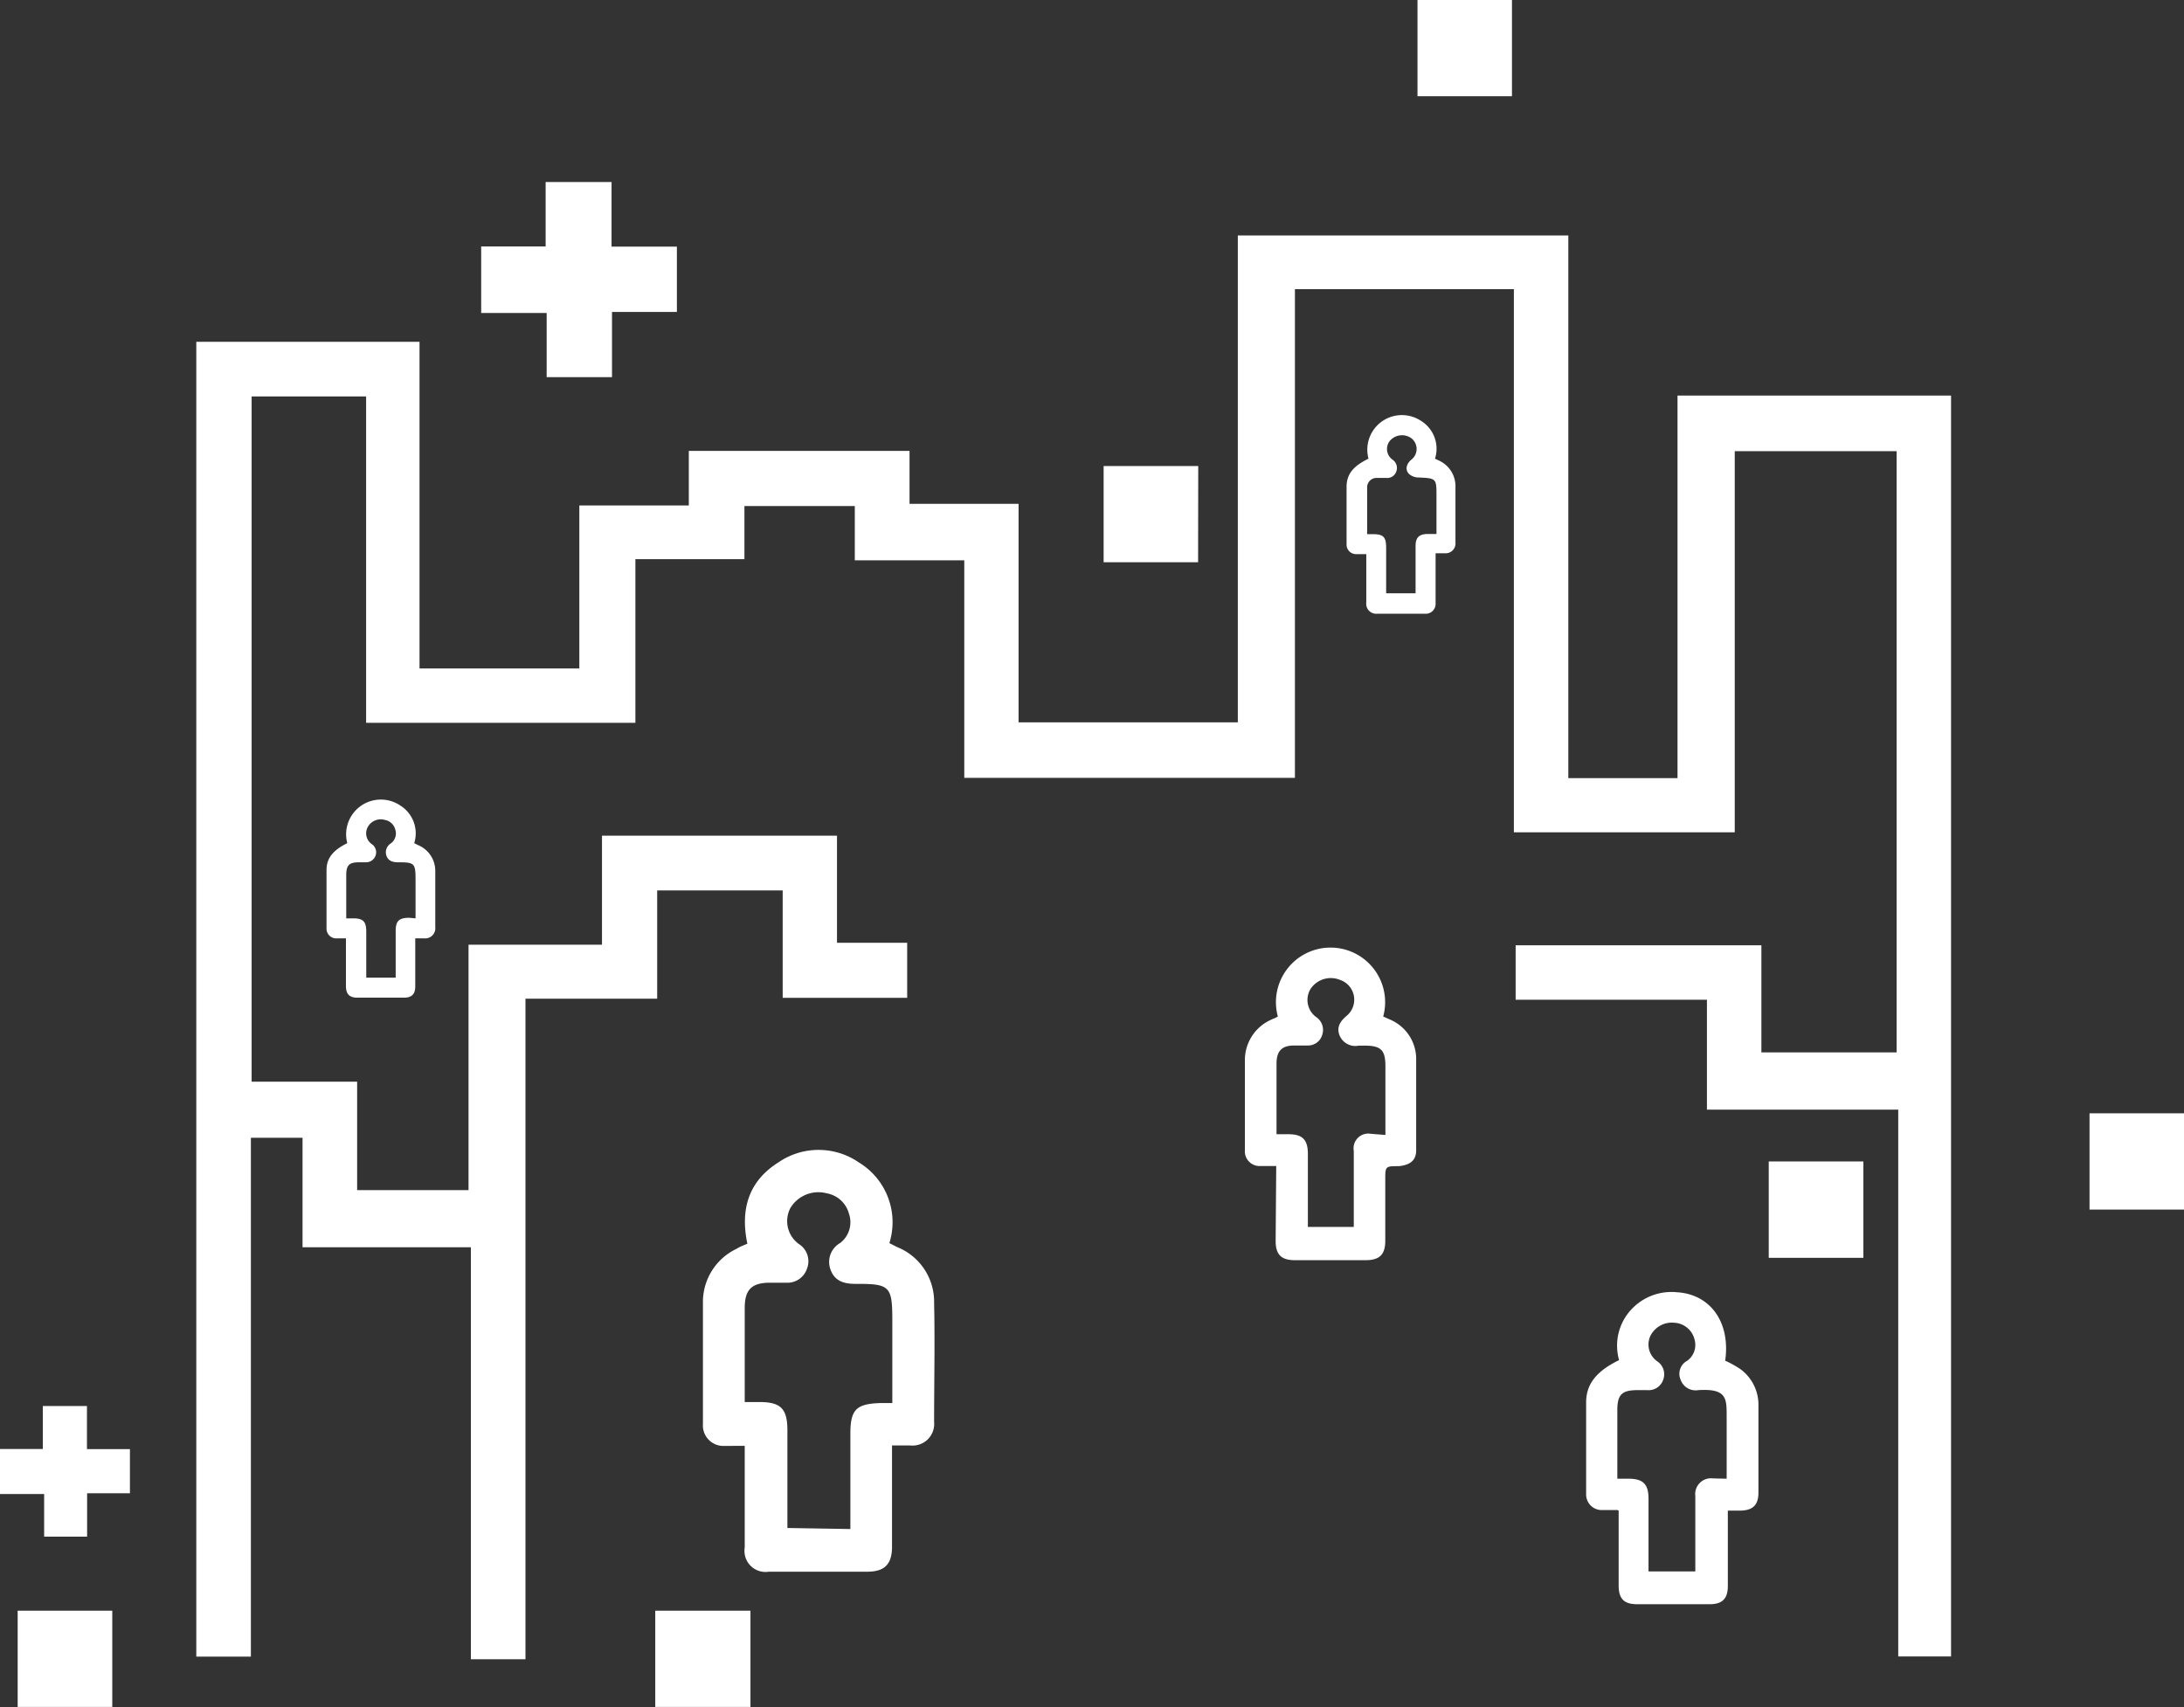 <svg xmlns="http://www.w3.org/2000/svg" viewBox="0 0 148.42 116.03"><rect x="0" y="0" width="148.42" height="116.03" fill="#333333" stroke="none"/><defs><style>.cls-1{fill:#fff;}</style></defs><title>ico-ciudad</title><g id="Layer_2" data-name="Layer 2"><g id="Layer_1-2" data-name="Layer 1"><path class="cls-1" d="M56.88,56.79v7.28h4.77v3.74H53.19v-7.3H44.66v7.36H35.71v44.89H32v-28H20.56V77.32H17.05v35.26H13.34V23.23H28.51v22.2H39.37V34.35h7.44V30.64h15v3.6h7.41V49.09h14.9V16h22.46V52.88H114v-26h18.59v85.69H129V75.41H116V67.94h-13v-3.7h16.7v7.28h9.19V30.66h-11v25.9H102.88V19.65H88V52.86H65.53V38.08H58.09V34.39h-7.5V38H43.18V49.12H24.88V26.94H17.1V73.51h7.17v7.37h7.57V64.2h9.07V56.79Z"/><path class="cls-1" d="M32.7,16.75h4.38V12.37h4.48v4.39H46V21.2H41.59v4.43H37.15V21.27H32.7Z"/><path class="cls-1" d="M0,98.47H2.91V95.55h3v2.93H8.83v3H5.92v2.95H3v-2.9H0Z"/><path class="cls-1" d="M81.42,38.21H75V31.67h6.43Z"/><path class="cls-1" d="M7.63,116H1.2v-6.54H7.63Z"/><path class="cls-1" d="M51,116H44.53v-6.54H51Z"/><path class="cls-1" d="M102.75,6.54H96.33V0h6.42Z"/><path class="cls-1" d="M126.63,85.48H120.2V78.93h6.43Z"/><path class="cls-1" d="M148.42,82.2H142V75.66h6.43Z"/><path class="cls-1" d="M109.92,102.62h-1a1.06,1.06,0,0,1-1.13-1.08c0-2.08,0-4.15,0-6.23,0-1.28.73-2.14,2.24-2.88a3.6,3.6,0,0,1,1-3.61,3.72,3.72,0,0,1,2.94-1c2.28.14,3.64,2.06,3.27,4.65a7.23,7.23,0,0,1,1,.55,3,3,0,0,1,1.26,2.52c0,2,0,3.93,0,5.89,0,.85-.38,1.22-1.25,1.23h-.83c0,.25,0,.45,0,.65,0,1.49,0,3,0,4.47,0,.87-.38,1.24-1.24,1.24h-4.92c-.9,0-1.26-.37-1.26-1.28v-5.08Zm7.42-2.13c0-1.42,0-2.76,0-4.09s.07-2.05-1.92-1.93a1.08,1.08,0,0,1-1.21-.71,1,1,0,0,1,.44-1.28,1.32,1.32,0,0,0,.52-1.4,1.5,1.5,0,0,0-1.41-1.19,1.63,1.63,0,0,0-1.61.91,1.39,1.39,0,0,0,.47,1.71,1.06,1.06,0,0,1,.41,1.25,1.05,1.05,0,0,1-1.11.71h-.62c-1.08,0-1.39.3-1.39,1.36v4.66h.75c1,0,1.37.37,1.37,1.36s0,2,0,2.94v2h3.18v-.66c0-1.49,0-3,0-4.47a1.07,1.07,0,0,1,1.19-1.19Z"/><path class="cls-1" d="M50.79,84.52c-.49-2.31.07-4.24,2.1-5.52a4.82,4.82,0,0,1,5.48,0,4.75,4.75,0,0,1,2.07,5.48l.53.27a4,4,0,0,1,2.51,3.79c.06,2.69,0,5.39,0,8.09a1.47,1.47,0,0,1-1.63,1.6H60.62v6.88c0,1.18-.49,1.69-1.65,1.7H52.25a1.43,1.43,0,0,1-1.64-1.64c0-2,0-4,0-6v-.91H49.26a1.39,1.39,0,0,1-1.49-1.48c0-2.8,0-5.6,0-8.39a4,4,0,0,1,2.3-3.53C50.3,84.71,50.54,84.63,50.79,84.52Zm7,19.39v-6.5c0-1.63.42-2,2-2.06h.85V89.76c0-2.36-.15-2.52-2.5-2.51-.78,0-1.43-.18-1.71-1a1.48,1.48,0,0,1,.67-1.78,1.78,1.78,0,0,0,.59-2,1.9,1.9,0,0,0-1.49-1.37,2.22,2.22,0,0,0-2.49,1,1.92,1.92,0,0,0,.65,2.49,1.38,1.38,0,0,1,.48,1.63,1.4,1.4,0,0,1-1.42.95H52.34c-1.25,0-1.72.46-1.73,1.69,0,1.75,0,3.51,0,5.26v1.16h1c1.46,0,1.9.46,1.9,1.93v6.63Z"/><path class="cls-1" d="M23.53,63.77H22.9a.66.66,0,0,1-.71-.69c0-1.32,0-2.64,0-3.95,0-.81.44-1.35,1.41-1.83a2.36,2.36,0,0,1,3.6-2.56,2.23,2.23,0,0,1,.95,2.56l.28.14a1.89,1.89,0,0,1,1.15,1.76c0,1.27,0,2.54,0,3.81a.69.69,0,0,1-.76.76h-.6v.39c0,1,0,1.92,0,2.88,0,.52-.24.76-.77.76-1,0-2.11,0-3.16,0-.53,0-.77-.23-.78-.76V63.77Zm4.71-1.36V59.78c0-1.11-.07-1.18-1.17-1.18-.37,0-.68-.08-.81-.45a.71.71,0,0,1,.31-.84.84.84,0,0,0,.29-.94.89.89,0,0,0-.71-.65,1,1,0,0,0-1.16.49.89.89,0,0,0,.3,1.17.67.67,0,0,1,.23.77.68.68,0,0,1-.67.45h-.43c-.7,0-.89.19-.89.9v2.91H24c.69,0,.89.22.89.91v3.12h2V66c0-.91,0-1.82,0-2.73,0-.68.22-.89.91-.9Z"/><path class="cls-1" d="M93,31.17a2.35,2.35,0,0,1,3.52-2.6,2.23,2.23,0,0,1,1,2.6l.27.13A1.91,1.91,0,0,1,98.91,33c0,1.29,0,2.59,0,3.88a.67.67,0,0,1-.72.72h-.63V41a.67.67,0,0,1-.7.71h-3.3a.68.68,0,0,1-.71-.77c0-.95,0-1.89,0-2.84v-.44h-.67a.65.65,0,0,1-.67-.69c0-1.32,0-2.63,0-3.95C91.54,32.18,92,31.66,93,31.17Zm4.62,5.12V33.71c0-1.19,0-1.21-1.22-1.26a1,1,0,0,1-.61-.21c-.32-.27-.24-.7.12-1a.92.92,0,0,0,0-1.46,1.09,1.09,0,0,0-1.46.18.89.89,0,0,0,.2,1.29.68.68,0,0,1,.25.76.65.65,0,0,1-.69.47h-.61a.64.64,0,0,0-.69.69c0,1,0,1.94,0,2.91a1.12,1.12,0,0,0,0,.22h.37c.74,0,.92.19.92.94v3.08h2V37.09c0-.55.24-.79.79-.8Z"/><path class="cls-1" d="M86.73,79.24c-.4,0-.73,0-1.07,0a1,1,0,0,1-1.06-1.08c0-2.06,0-4.12,0-6.17a3,3,0,0,1,1.78-2.69,2,2,0,0,1,.26-.11l.2-.11a3.71,3.71,0,1,1,7.16,0l.49.22a2.91,2.91,0,0,1,1.75,2.59c0,2.09,0,4.19,0,6.28,0,.7-.42,1-1.17,1.08-.93,0-.93,0-.93.94,0,1.37,0,2.75,0,4.13,0,.93-.38,1.31-1.3,1.32H88c-.93,0-1.31-.38-1.31-1.31Zm7.42-2.11v-.67c0-1.32,0-2.64,0-4,0-1.1-.3-1.4-1.41-1.4h-.4a1.16,1.16,0,0,1-1.3-.68c-.24-.59.06-1,.49-1.36a1.42,1.42,0,0,0-.47-2.43,1.65,1.65,0,0,0-2,.62,1.44,1.44,0,0,0,.43,1.94,1.05,1.05,0,0,1,.37,1.16,1,1,0,0,1-1,.74h-.9c-.85,0-1.2.37-1.21,1.21v4.82h.81c.94,0,1.31.36,1.32,1.3v5H92c0-.14,0-.25,0-.36,0-1.61,0-3.21,0-4.81a1,1,0,0,1,1.15-1.16Z"/></g></g></svg>